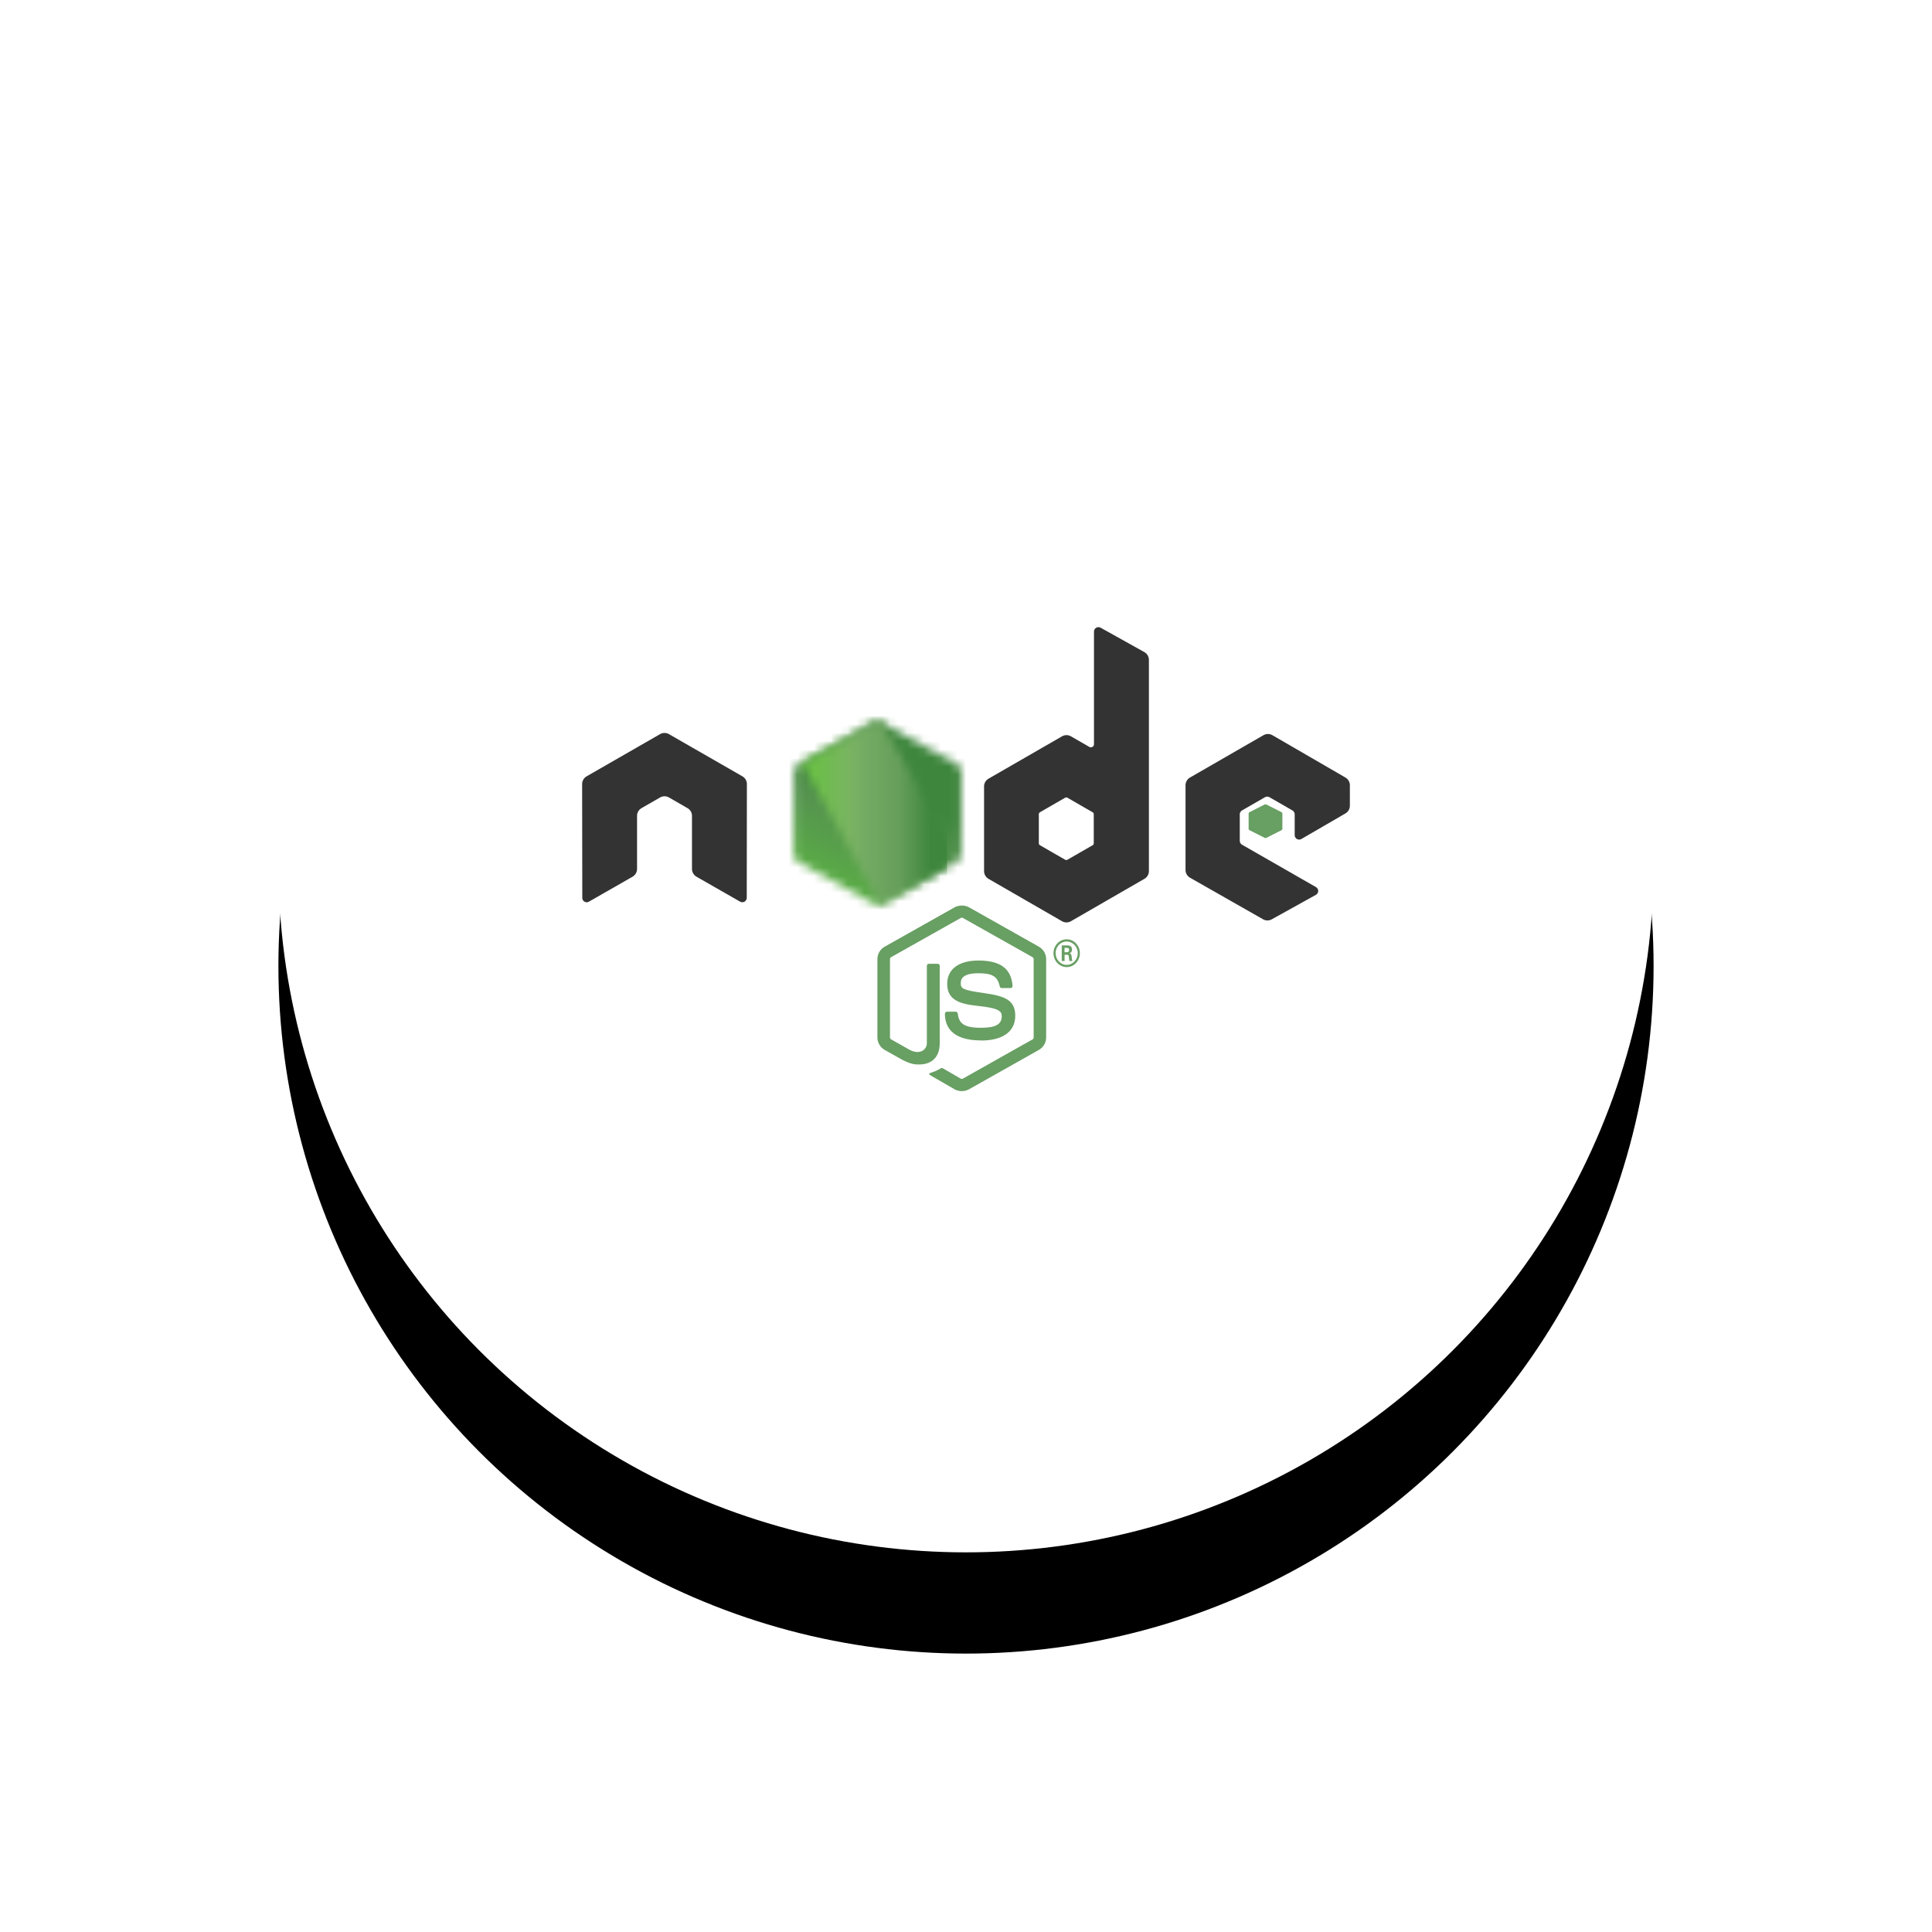<?xml version="1.0" encoding="UTF-8"?>
<svg width="229px" height="229px" viewBox="0 0 229 229" version="1.1" xmlns="http://www.w3.org/2000/svg" xmlns:xlink="http://www.w3.org/1999/xlink">
    <!-- Generator: Sketch 63.1 (92452) - https://sketch.com -->
    <title>nodejs</title>
    <desc>Created with Sketch.</desc>
    <defs>
        <circle id="path-1" cx="81.5" cy="81.5" r="81.5"></circle>
        <filter x="-35.0%" y="-27.6%" width="169.9%" height="169.9%" filterUnits="objectBoundingBox" id="filter-2">
            <feOffset dx="0" dy="12" in="SourceAlpha" result="shadowOffsetOuter1"></feOffset>
            <feGaussianBlur stdDeviation="17" in="shadowOffsetOuter1" result="shadowBlurOuter1"></feGaussianBlur>
            <feColorMatrix values="0 0 0 0 0   0 0 0 0 0.58   0 0 0 0 0.22  0 0 0 0.06 0" type="matrix" in="shadowBlurOuter1"></feColorMatrix>
        </filter>
        <path d="M9.48,0.324 L0.611,5.232 C0.278,5.416 0.075,5.755 0.075,6.121 L0.075,15.944 C0.075,16.311 0.278,16.65 0.611,16.833 L9.481,21.745 C9.812,21.928 10.221,21.928 10.552,21.745 L19.421,16.833 C19.751,16.65 19.956,16.311 19.956,15.944 L19.956,6.121 C19.956,5.755 19.751,5.416 19.419,5.232 L10.551,0.324 C10.385,0.233 10.2,0.187 10.015,0.187 C9.829,0.187 9.644,0.233 9.478,0.324" id="path-3"></path>
        <linearGradient x1="66.928%" y1="17.683%" x2="33.035%" y2="82.216%" id="linearGradient-5">
            <stop stop-color="#3E863D" offset="30%"></stop>
            <stop stop-color="#55934F" offset="50%"></stop>
            <stop stop-color="#5AAD45" offset="80%"></stop>
        </linearGradient>
        <path d="M9.074,0.046 C8.929,0.06 8.788,0.105 8.658,0.178 L0.075,5.118 L9.33,21.925 C9.459,21.907 9.585,21.864 9.7,21.798 L18.307,16.841 C18.573,16.687 18.754,16.427 18.809,16.133 L9.375,0.062 C9.305,0.049 9.236,0.042 9.164,0.042 C9.136,0.042 9.107,0.043 9.079,0.046" id="path-6"></path>
        <linearGradient x1="0.034%" y1="50.003%" x2="100.019%" y2="50.003%" id="linearGradient-8">
            <stop stop-color="#6BBF47" offset="16%"></stop>
            <stop stop-color="#79B461" offset="38%"></stop>
            <stop stop-color="#75AC64" offset="47%"></stop>
            <stop stop-color="#659E5A" offset="70%"></stop>
            <stop stop-color="#3E863D" offset="90%"></stop>
        </linearGradient>
    </defs>
    <g id="HS_Website" stroke="none" stroke-width="1" fill="none" fill-rule="evenodd">
        <g id="nodejs" transform="translate(33, 21)">
            <g id="Oval-Copy-36">
                <use fill="black" fill-opacity="1" filter="url(#filter-2)" xlink:href="#path-1"></use>
                <use fill="#FFFFFF" fill-rule="evenodd" xlink:href="#path-1"></use>
            </g>
            <g id="Node.js_logo" transform="translate(36, 53)">
                <path d="M45.004,55.334 C44.702,55.334 44.402,55.257 44.137,55.108 L41.379,53.515 C40.967,53.29 41.168,53.21 41.304,53.165 C41.853,52.977 41.965,52.935 42.551,52.61 C42.613,52.575 42.694,52.588 42.757,52.624 L44.876,53.851 C44.952,53.891 45.061,53.891 45.132,53.851 L53.393,49.197 C53.47,49.155 53.519,49.068 53.519,48.979 L53.519,39.677 C53.519,39.584 53.47,39.501 53.392,39.455 L45.133,34.806 C45.057,34.761 44.955,34.761 44.879,34.806 L36.622,39.455 C36.542,39.499 36.491,39.586 36.491,39.675 L36.491,48.977 C36.491,49.066 36.541,49.151 36.619,49.193 L38.882,50.469 C40.11,51.068 40.861,50.362 40.861,49.651 L40.861,40.47 C40.861,40.339 40.966,40.238 41.101,40.238 L42.147,40.238 C42.277,40.238 42.385,40.339 42.385,40.47 L42.385,49.655 C42.385,51.254 41.492,52.172 39.938,52.172 C39.461,52.172 39.084,52.172 38.034,51.667 L35.867,50.449 C35.331,50.146 35,49.581 35,48.977 L35,39.675 C35,39.07 35.331,38.504 35.867,38.206 L44.137,33.551 C44.66,33.262 45.355,33.262 45.874,33.551 L54.133,38.208 C54.667,38.509 55,39.072 55,39.677 L55,48.979 C55,49.583 54.667,50.146 54.133,50.449 L45.874,55.104 C45.609,55.253 45.309,55.33 45.003,55.33" id="Path" fill="#689F63" fill-rule="nonzero"></path>
                <path d="M47.299,49.324 C43.745,49.324 43,47.606 43,46.165 C43,46.028 43.105,45.919 43.235,45.919 L44.284,45.919 C44.4,45.919 44.498,46.008 44.516,46.128 C44.675,47.254 45.146,47.822 47.295,47.822 C49.007,47.822 49.735,47.415 49.735,46.459 C49.735,45.909 49.528,45.5 46.868,45.226 C44.644,44.994 43.27,44.478 43.27,42.605 C43.27,40.879 44.652,39.852 46.968,39.852 C49.568,39.852 50.857,40.802 51.02,42.845 C51.026,42.916 51.002,42.984 50.957,43.035 C50.912,43.085 50.849,43.115 50.784,43.115 L49.729,43.115 C49.619,43.115 49.524,43.033 49.501,42.922 C49.247,41.738 48.633,41.359 46.964,41.359 C45.096,41.359 44.878,42.044 44.878,42.558 C44.878,43.181 45.134,43.363 47.655,43.714 C50.152,44.063 51.337,44.555 51.337,46.403 C51.337,48.266 49.861,49.334 47.287,49.334 M57.18,38.867 L57.453,38.867 C57.676,38.867 57.719,38.702 57.719,38.606 C57.719,38.353 57.554,38.353 57.463,38.353 L57.182,38.353 L57.18,38.867 Z M56.849,38.058 L57.453,38.058 C57.66,38.058 58.067,38.058 58.067,38.546 C58.067,38.886 57.859,38.957 57.735,39 C57.977,39.017 57.994,39.184 58.026,39.419 C58.042,39.567 58.069,39.822 58.118,39.908 L57.746,39.908 C57.735,39.822 57.678,39.351 57.678,39.325 C57.654,39.22 57.62,39.169 57.495,39.169 L57.188,39.169 L57.188,39.91 L56.849,39.91 L56.849,38.058 Z M56.123,38.978 C56.123,39.745 56.711,40.366 57.432,40.366 C58.16,40.366 58.748,39.732 58.748,38.978 C58.748,38.21 58.152,37.6 57.43,37.6 C56.719,37.6 56.121,38.201 56.121,38.976 M59,38.983 C59,39.89 58.295,40.631 57.435,40.631 C56.581,40.631 55.869,39.899 55.869,38.983 C55.869,38.049 56.597,37.334 57.435,37.334 C58.278,37.334 58.998,38.051 58.998,38.983" id="Shape" fill="#689F63" fill-rule="nonzero"></path>
                <path d="M19.529,18.936 C19.529,18.558 19.33,18.21 19.003,18.022 L10.29,13.016 C10.143,12.93 9.978,12.885 9.811,12.879 L9.721,12.879 C9.554,12.885 9.389,12.93 9.24,13.016 L0.527,18.022 C0.202,18.211 0,18.559 0,18.937 L0.019,32.421 C0.019,32.608 0.116,32.783 0.28,32.875 C0.441,32.974 0.642,32.974 0.803,32.875 L5.983,29.913 C6.31,29.718 6.509,29.375 6.509,29.001 L6.509,22.701 C6.509,22.325 6.709,21.978 7.035,21.791 L9.24,20.523 C9.404,20.428 9.584,20.381 9.767,20.381 C9.947,20.381 10.131,20.428 10.29,20.523 L12.494,21.79 C12.82,21.977 13.021,22.325 13.021,22.701 L13.021,29 C13.021,29.373 13.223,29.719 13.548,29.912 L18.725,32.872 C18.887,32.968 19.09,32.968 19.252,32.872 C19.411,32.779 19.512,32.605 19.512,32.418 L19.529,18.936 Z M60.644,25.956 C60.644,26.05 60.594,26.137 60.513,26.184 L57.52,27.906 C57.439,27.953 57.338,27.953 57.257,27.906 L54.264,26.184 C54.182,26.137 54.132,26.05 54.132,25.956 L54.132,22.506 C54.132,22.412 54.182,22.325 54.262,22.278 L57.253,20.552 C57.335,20.505 57.436,20.505 57.518,20.552 L60.511,22.278 C60.594,22.325 60.643,22.412 60.643,22.506 L60.644,25.956 Z M61.453,0.401 C61.289,0.31 61.091,0.312 60.929,0.406 C60.769,0.501 60.67,0.673 60.67,0.86 L60.67,14.213 C60.67,14.344 60.6,14.466 60.486,14.531 C60.373,14.597 60.232,14.597 60.118,14.531 L57.935,13.276 C57.61,13.088 57.21,13.088 56.883,13.276 L48.167,18.299 C47.842,18.486 47.641,18.834 47.641,19.207 L47.641,29.257 C47.641,29.633 47.842,29.978 48.167,30.167 L56.883,35.194 C57.209,35.381 57.61,35.381 57.936,35.194 L66.652,30.165 C66.977,29.976 67.179,29.631 67.179,29.255 L67.179,4.209 C67.179,3.828 66.971,3.477 66.638,3.291 L61.453,0.401 Z M90.477,22.415 C90.801,22.227 91,21.881 91,21.507 L91,19.071 C91,18.697 90.8,18.351 90.476,18.162 L81.816,13.142 C81.489,12.953 81.087,12.953 80.76,13.142 L72.046,18.164 C71.719,18.353 71.52,18.698 71.52,19.074 L71.52,29.12 C71.52,29.498 71.724,29.847 72.051,30.034 L80.709,34.962 C81.028,35.145 81.419,35.147 81.742,34.968 L86.979,32.062 C87.144,31.969 87.248,31.794 87.248,31.605 C87.248,31.416 87.148,31.24 86.983,31.147 L78.216,26.123 C78.051,26.03 77.95,25.855 77.95,25.669 L77.95,22.517 C77.95,22.329 78.049,22.156 78.214,22.062 L80.941,20.491 C81.104,20.396 81.303,20.396 81.466,20.491 L84.196,22.062 C84.358,22.154 84.459,22.329 84.459,22.516 L84.459,24.994 C84.459,25.18 84.56,25.355 84.722,25.45 C84.885,25.542 85.086,25.542 85.249,25.448 L90.477,22.415 Z" id="Shape" fill="#333333"></path>
                <path d="M80.893,21.36 C80.959,21.326 81.041,21.326 81.108,21.36 L82.892,22.264 C82.959,22.298 83,22.361 83,22.428 L83,24.24 C83,24.307 82.959,24.37 82.892,24.404 L81.108,25.308 C81.041,25.343 80.959,25.343 80.893,25.308 L79.11,24.404 C79.042,24.37 79,24.307 79,24.24 L79,22.428 C79,22.361 79.04,22.298 79.108,22.264 L80.893,21.36 Z" id="Path" fill="#689F63"></path>
                <g id="Clipped" transform="translate(25, 11.334)">
                    <mask id="mask-4" fill="white">
                        <use xlink:href="#path-3"></use>
                    </mask>
                    <g id="Path"></g>
                    <g id="Group" mask="url(#mask-4)" fill="url(#linearGradient-5)" fill-rule="nonzero">
                        <g transform="translate(-10.801, -6.26)" id="Path">
                            <polygon points="37.971 11.866 12.979 0.122 0.164 25.184 25.156 36.93"></polygon>
                        </g>
                    </g>
                </g>
                <g id="Clipped" transform="translate(26, 11.334)">
                    <mask id="mask-7" fill="white">
                        <use xlink:href="#path-6"></use>
                    </mask>
                    <g id="Path"></g>
                    <g id="Group" mask="url(#mask-7)" fill="url(#linearGradient-8)" fill-rule="nonzero">
                        <g transform="translate(-1.493, -1.633)" id="Path">
                            <polygon points="0.004 0.074 0.004 24.519 18.735 24.519 18.735 0.074"></polygon>
                        </g>
                    </g>
                </g>
            </g>
        </g>
    </g>
</svg>